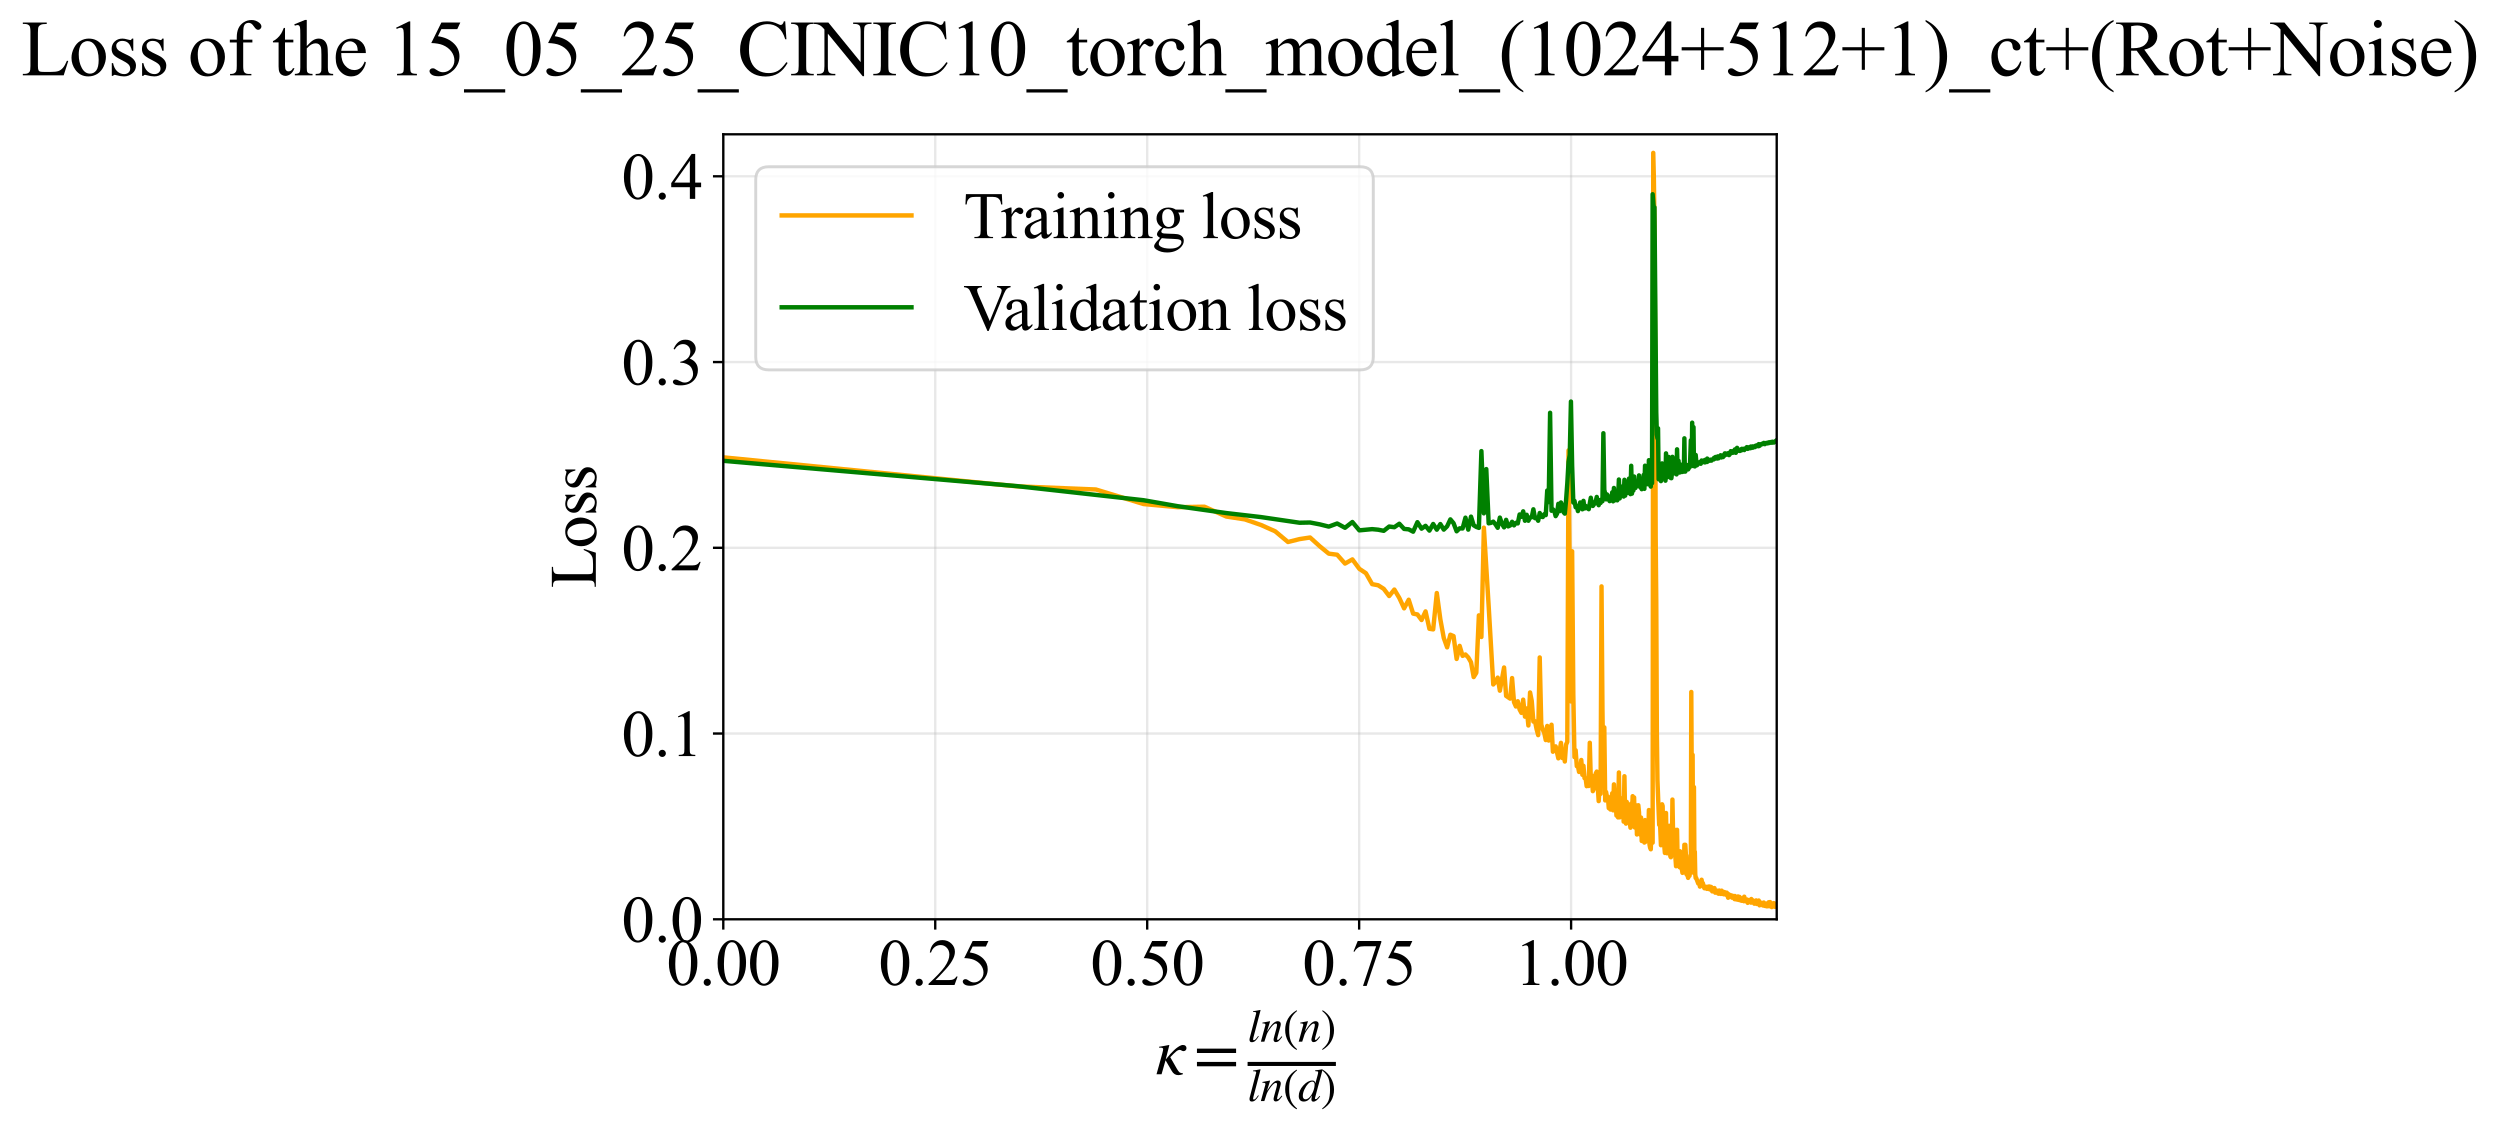 <?xml version="1.0" encoding="utf-8" standalone="no"?>
<!DOCTYPE svg PUBLIC "-//W3C//DTD SVG 1.1//EN"
  "http://www.w3.org/Graphics/SVG/1.1/DTD/svg11.dtd">
<svg xmlns:xlink="http://www.w3.org/1999/xlink" width="847.518pt" height="383.266pt" viewBox="0 0 847.518 383.266" xmlns="http://www.w3.org/2000/svg" version="1.1">
 <defs>
  <style type="text/css">*{stroke-linejoin: round; stroke-linecap: butt}</style>
 </defs>
 <g id="figure_1">
  <g id="patch_1">
   <path d="M 0 383.266 
L 847.518 383.266 
L 847.518 0 
L 0 0 
z
" style="fill: #ffffff"/>
  </g>
  <g id="axes_1">
   <g id="patch_2">
    <path d="M 245.199 311.644 
L 602.319 311.644 
L 602.319 45.532 
L 245.199 45.532 
z
" style="fill: #ffffff"/>
   </g>
   <g id="matplotlib.axis_1">
    <g id="xtick_1">
     <g id="line2d_1">
      <path d="M 245.199 311.644 
L 245.199 45.532 
" clip-path="url(#p4a90b02529)" style="fill: none; stroke: #b0b0b0; stroke-opacity: 0.3; stroke-width: 0.8; stroke-linecap: square"/>
     </g>
     <g id="line2d_2">
      <defs>
       <path id="m864e91776b" d="M 0 0 
L 0 3.5 
" style="stroke: #000000; stroke-width: 0.8"/>
      </defs>
      <g>
       <use xlink:href="#m864e91776b" x="245.199" y="311.644" style="stroke: #000000; stroke-width: 0.8"/>
      </g>
     </g>
     <g id="text_1">
      <!-- 0.00 -->
      <g transform="translate(225.949 333.92) scale(0.22 -0.22)">
       <defs>
        <path id="TimesNewRomanPSMT-30" d="M 231 2094 
Q 231 2819 450 3342 
Q 669 3866 1031 4122 
Q 1313 4325 1613 4325 
Q 2100 4325 2488 3828 
Q 2972 3213 2972 2159 
Q 2972 1422 2759 906 
Q 2547 391 2217 158 
Q 1888 -75 1581 -75 
Q 975 -75 572 641 
Q 231 1244 231 2094 
z
M 844 2016 
Q 844 1141 1059 588 
Q 1238 122 1591 122 
Q 1759 122 1940 273 
Q 2122 425 2216 781 
Q 2359 1319 2359 2297 
Q 2359 3022 2209 3506 
Q 2097 3866 1919 4016 
Q 1791 4119 1609 4119 
Q 1397 4119 1231 3928 
Q 1006 3669 925 3112 
Q 844 2556 844 2016 
z
" transform="scale(0.016)"/>
        <path id="TimesNewRomanPSMT-2e" d="M 800 606 
Q 947 606 1047 504 
Q 1147 403 1147 259 
Q 1147 116 1045 14 
Q 944 -88 800 -88 
Q 656 -88 554 14 
Q 453 116 453 259 
Q 453 406 554 506 
Q 656 606 800 606 
z
" transform="scale(0.016)"/>
       </defs>
       <use xlink:href="#TimesNewRomanPSMT-30"/>
       <use xlink:href="#TimesNewRomanPSMT-2e" transform="translate(50 0)"/>
       <use xlink:href="#TimesNewRomanPSMT-30" transform="translate(75 0)"/>
       <use xlink:href="#TimesNewRomanPSMT-30" transform="translate(125 0)"/>
      </g>
     </g>
    </g>
    <g id="xtick_2">
     <g id="line2d_3">
      <path d="M 317.053 311.644 
L 317.053 45.532 
" clip-path="url(#p4a90b02529)" style="fill: none; stroke: #b0b0b0; stroke-opacity: 0.3; stroke-width: 0.8; stroke-linecap: square"/>
     </g>
     <g id="line2d_4">
      <g>
       <use xlink:href="#m864e91776b" x="317.053" y="311.644" style="stroke: #000000; stroke-width: 0.8"/>
      </g>
     </g>
     <g id="text_2">
      <!-- 0.25 -->
      <g transform="translate(297.803 333.92) scale(0.22 -0.22)">
       <defs>
        <path id="TimesNewRomanPSMT-32" d="M 2934 816 
L 2638 0 
L 138 0 
L 138 116 
Q 1241 1122 1691 1759 
Q 2141 2397 2141 2925 
Q 2141 3328 1894 3587 
Q 1647 3847 1303 3847 
Q 991 3847 742 3664 
Q 494 3481 375 3128 
L 259 3128 
Q 338 3706 661 4015 
Q 984 4325 1469 4325 
Q 1984 4325 2329 3994 
Q 2675 3663 2675 3213 
Q 2675 2891 2525 2569 
Q 2294 2063 1775 1497 
Q 997 647 803 472 
L 1909 472 
Q 2247 472 2383 497 
Q 2519 522 2628 598 
Q 2738 675 2819 816 
L 2934 816 
z
" transform="scale(0.016)"/>
        <path id="TimesNewRomanPSMT-35" d="M 2778 4238 
L 2534 3706 
L 1259 3706 
L 981 3138 
Q 1809 3016 2294 2522 
Q 2709 2097 2709 1522 
Q 2709 1188 2573 903 
Q 2438 619 2231 419 
Q 2025 219 1772 97 
Q 1413 -75 1034 -75 
Q 653 -75 479 54 
Q 306 184 306 341 
Q 306 428 378 495 
Q 450 563 559 563 
Q 641 563 702 538 
Q 763 513 909 409 
Q 1144 247 1384 247 
Q 1750 247 2026 523 
Q 2303 800 2303 1197 
Q 2303 1581 2056 1914 
Q 1809 2247 1375 2428 
Q 1034 2569 447 2591 
L 1259 4238 
L 2778 4238 
z
" transform="scale(0.016)"/>
       </defs>
       <use xlink:href="#TimesNewRomanPSMT-30"/>
       <use xlink:href="#TimesNewRomanPSMT-2e" transform="translate(50 0)"/>
       <use xlink:href="#TimesNewRomanPSMT-32" transform="translate(75 0)"/>
       <use xlink:href="#TimesNewRomanPSMT-35" transform="translate(125 0)"/>
      </g>
     </g>
    </g>
    <g id="xtick_3">
     <g id="line2d_5">
      <path d="M 388.907 311.644 
L 388.907 45.532 
" clip-path="url(#p4a90b02529)" style="fill: none; stroke: #b0b0b0; stroke-opacity: 0.3; stroke-width: 0.8; stroke-linecap: square"/>
     </g>
     <g id="line2d_6">
      <g>
       <use xlink:href="#m864e91776b" x="388.907" y="311.644" style="stroke: #000000; stroke-width: 0.8"/>
      </g>
     </g>
     <g id="text_3">
      <!-- 0.50 -->
      <g transform="translate(369.657 333.92) scale(0.22 -0.22)">
       <use xlink:href="#TimesNewRomanPSMT-30"/>
       <use xlink:href="#TimesNewRomanPSMT-2e" transform="translate(50 0)"/>
       <use xlink:href="#TimesNewRomanPSMT-35" transform="translate(75 0)"/>
       <use xlink:href="#TimesNewRomanPSMT-30" transform="translate(125 0)"/>
      </g>
     </g>
    </g>
    <g id="xtick_4">
     <g id="line2d_7">
      <path d="M 460.761 311.644 
L 460.761 45.532 
" clip-path="url(#p4a90b02529)" style="fill: none; stroke: #b0b0b0; stroke-opacity: 0.3; stroke-width: 0.8; stroke-linecap: square"/>
     </g>
     <g id="line2d_8">
      <g>
       <use xlink:href="#m864e91776b" x="460.761" y="311.644" style="stroke: #000000; stroke-width: 0.8"/>
      </g>
     </g>
     <g id="text_4">
      <!-- 0.75 -->
      <g transform="translate(441.511 333.92) scale(0.22 -0.22)">
       <defs>
        <path id="TimesNewRomanPSMT-37" d="M 644 4238 
L 2916 4238 
L 2916 4119 
L 1503 -88 
L 1153 -88 
L 2419 3728 
L 1253 3728 
Q 900 3728 750 3644 
Q 488 3500 328 3200 
L 238 3234 
L 644 4238 
z
" transform="scale(0.016)"/>
       </defs>
       <use xlink:href="#TimesNewRomanPSMT-30"/>
       <use xlink:href="#TimesNewRomanPSMT-2e" transform="translate(50 0)"/>
       <use xlink:href="#TimesNewRomanPSMT-37" transform="translate(75 0)"/>
       <use xlink:href="#TimesNewRomanPSMT-35" transform="translate(125 0)"/>
      </g>
     </g>
    </g>
    <g id="xtick_5">
     <g id="line2d_9">
      <path d="M 532.615 311.644 
L 532.615 45.532 
" clip-path="url(#p4a90b02529)" style="fill: none; stroke: #b0b0b0; stroke-opacity: 0.3; stroke-width: 0.8; stroke-linecap: square"/>
     </g>
     <g id="line2d_10">
      <g>
       <use xlink:href="#m864e91776b" x="532.615" y="311.644" style="stroke: #000000; stroke-width: 0.8"/>
      </g>
     </g>
     <g id="text_5">
      <!-- 1.00 -->
      <g transform="translate(513.365 333.92) scale(0.22 -0.22)">
       <defs>
        <path id="TimesNewRomanPSMT-31" d="M 750 3822 
L 1781 4325 
L 1884 4325 
L 1884 747 
Q 1884 391 1914 303 
Q 1944 216 2037 169 
Q 2131 122 2419 116 
L 2419 0 
L 825 0 
L 825 116 
Q 1125 122 1212 167 
Q 1300 213 1334 289 
Q 1369 366 1369 747 
L 1369 3034 
Q 1369 3497 1338 3628 
Q 1316 3728 1258 3775 
Q 1200 3822 1119 3822 
Q 1003 3822 797 3725 
L 750 3822 
z
" transform="scale(0.016)"/>
       </defs>
       <use xlink:href="#TimesNewRomanPSMT-31"/>
       <use xlink:href="#TimesNewRomanPSMT-2e" transform="translate(50 0)"/>
       <use xlink:href="#TimesNewRomanPSMT-30" transform="translate(75 0)"/>
       <use xlink:href="#TimesNewRomanPSMT-30" transform="translate(125 0)"/>
      </g>
     </g>
    </g>
    <g id="text_6">
     <!-- $\kappa  = \frac{ln(n)}{ln(d)}$ -->
     <g transform="translate(391.749 364.186) scale(0.22 -0.22)">
      <defs>
       <path id="STIXGeneral-Italic-3ba" d="M 979 1440 
L 998 1446 
Q 1850 2541 2464 2790 
Q 2547 2822 2630 2822 
Q 2797 2822 2886 2736 
Q 2976 2650 2976 2522 
Q 2976 2387 2893 2307 
Q 2810 2227 2682 2227 
Q 2605 2227 2502 2288 
Q 2400 2349 2336 2349 
Q 2170 2349 1990 2205 
Q 1811 2061 1414 1645 
L 2042 544 
Q 2202 262 2310 182 
Q 2419 102 2624 102 
L 2624 0 
Q 2374 -83 2182 -83 
Q 1786 -83 1555 326 
L 960 1350 
L 576 0 
L 90 0 
L 640 1978 
Q 730 2317 730 2406 
Q 730 2560 518 2560 
L 339 2560 
L 339 2650 
Q 678 2694 1306 2822 
L 1325 2803 
L 979 1440 
z
" transform="scale(0.016)"/>
       <path id="STIXGeneral-Regular-3d" d="M 4077 2048 
L 307 2048 
L 307 2470 
L 4077 2470 
L 4077 2048 
z
M 4077 768 
L 307 768 
L 307 1190 
L 4077 1190 
L 4077 768 
z
" transform="scale(0.016)"/>
       <path id="STIXGeneral-Italic-6c" d="M 1786 4339 
L 806 595 
Q 755 410 755 320 
Q 755 205 864 205 
Q 1037 205 1293 570 
L 1453 794 
L 1542 730 
Q 1254 275 1046 102 
Q 838 -70 576 -70 
Q 262 -70 262 288 
Q 262 397 288 480 
L 1165 3834 
Q 1184 3898 1184 3955 
Q 1184 4096 870 4096 
L 755 4096 
L 755 4198 
Q 1203 4250 1747 4371 
L 1786 4339 
z
" transform="scale(0.016)"/>
       <path id="STIXGeneral-Italic-6e" d="M 2944 749 
L 3034 666 
Q 2707 218 2534 80 
Q 2362 -58 2138 -58 
Q 2010 -58 1923 28 
Q 1837 115 1837 288 
Q 1837 390 1939 768 
L 2221 1805 
Q 2310 2150 2310 2310 
Q 2310 2496 2157 2496 
Q 1971 2496 1750 2275 
Q 1530 2054 1210 1587 
Q 998 1274 899 1024 
Q 800 774 570 0 
L 90 0 
L 704 2240 
Q 717 2304 717 2349 
Q 717 2445 630 2480 
Q 544 2515 301 2522 
L 301 2624 
Q 550 2675 857 2729 
Q 1165 2784 1338 2822 
L 1363 2810 
L 934 1414 
Q 1408 2170 1753 2496 
Q 2099 2822 2413 2822 
Q 2611 2822 2720 2716 
Q 2829 2611 2829 2432 
Q 2829 2272 2765 2048 
L 2406 749 
Q 2317 429 2317 358 
Q 2317 243 2419 243 
Q 2541 243 2810 582 
Q 2854 634 2944 749 
z
" transform="scale(0.016)"/>
       <path id="STIXGeneral-Regular-28" d="M 1946 -1030 
L 1869 -1133 
Q 1126 -710 716 32 
Q 307 774 307 1613 
Q 307 3386 1888 4326 
L 1946 4224 
Q 1293 3667 1075 3126 
Q 858 2586 858 1632 
Q 858 685 1082 96 
Q 1306 -493 1946 -1030 
z
" transform="scale(0.016)"/>
       <path id="STIXGeneral-Regular-29" d="M 186 4224 
L 262 4326 
Q 992 3891 1408 3148 
Q 1824 2406 1824 1581 
Q 1824 -166 243 -1133 
L 186 -1030 
Q 845 -486 1059 54 
Q 1274 595 1274 1562 
Q 1274 2534 1059 3120 
Q 845 3706 186 4224 
z
" transform="scale(0.016)"/>
       <path id="STIXGeneral-Italic-64" d="M 3334 4371 
L 3373 4333 
L 3123 3360 
L 2739 1958 
Q 2323 429 2323 384 
Q 2323 256 2438 256 
Q 2522 256 2614 336 
Q 2707 416 2963 710 
L 3040 646 
Q 2547 -83 2099 -83 
Q 1978 -83 1907 -6 
Q 1837 70 1837 205 
Q 1837 397 1920 774 
Q 1645 307 1379 118 
Q 1114 -70 781 -70 
Q 461 -70 278 125 
Q 96 320 96 678 
Q 96 1440 713 2131 
Q 1331 2822 1965 2822 
Q 2163 2822 2256 2732 
Q 2349 2643 2381 2451 
L 2387 2451 
L 2675 3494 
Q 2765 3808 2765 3949 
Q 2765 4051 2694 4076 
Q 2624 4102 2355 4115 
L 2355 4224 
Q 2848 4269 3334 4371 
z
M 2278 2310 
Q 2278 2477 2185 2576 
Q 2093 2675 1978 2675 
Q 1677 2675 1395 2381 
Q 1075 2042 864 1571 
Q 653 1101 653 704 
Q 653 486 752 361 
Q 851 237 1024 237 
Q 1312 237 1606 550 
Q 1901 864 2089 1350 
Q 2278 1837 2278 2310 
z
" transform="scale(0.016)"/>
      </defs>
      <use xlink:href="#STIXGeneral-Italic-3ba" transform="translate(0 0.003)"/>
      <use xlink:href="#STIXGeneral-Regular-3d" transform="translate(58.84 0.003)"/>
      <use xlink:href="#STIXGeneral-Italic-6c" transform="translate(141.78 50.192) scale(0.7)"/>
      <use xlink:href="#STIXGeneral-Italic-6e" transform="translate(161.24 50.192) scale(0.7)"/>
      <use xlink:href="#STIXGeneral-Regular-28" transform="translate(196.24 50.192) scale(0.7)"/>
      <use xlink:href="#STIXGeneral-Italic-6e" transform="translate(219.55 50.192) scale(0.7)"/>
      <use xlink:href="#STIXGeneral-Regular-29" transform="translate(254.55 50.192) scale(0.7)"/>
      <use xlink:href="#STIXGeneral-Italic-6c" transform="translate(141.78 -41.258) scale(0.7)"/>
      <use xlink:href="#STIXGeneral-Italic-6e" transform="translate(161.24 -41.258) scale(0.7)"/>
      <use xlink:href="#STIXGeneral-Regular-28" transform="translate(196.24 -41.258) scale(0.7)"/>
      <use xlink:href="#STIXGeneral-Italic-64" transform="translate(219.55 -41.258) scale(0.7)"/>
      <use xlink:href="#STIXGeneral-Regular-29" transform="translate(254.55 -41.258) scale(0.7)"/>
      <path d="M 141.78 12.8 
L 141.78 19.05 
L 277.86 19.05 
L 277.86 12.8 
L 141.78 12.8 
z
"/>
     </g>
    </g>
   </g>
   <g id="matplotlib.axis_2">
    <g id="ytick_1">
     <g id="line2d_11">
      <path d="M 245.199 311.644 
L 602.319 311.644 
" clip-path="url(#p4a90b02529)" style="fill: none; stroke: #b0b0b0; stroke-opacity: 0.3; stroke-width: 0.8; stroke-linecap: square"/>
     </g>
     <g id="line2d_12">
      <defs>
       <path id="ma67624fd1a" d="M 0 0 
L -3.5 0 
" style="stroke: #000000; stroke-width: 0.8"/>
      </defs>
      <g>
       <use xlink:href="#ma67624fd1a" x="245.199" y="311.644" style="stroke: #000000; stroke-width: 0.8"/>
      </g>
     </g>
     <g id="text_7">
      <!-- 0.0 -->
      <g transform="translate(210.699 319.282) scale(0.22 -0.22)">
       <use xlink:href="#TimesNewRomanPSMT-30"/>
       <use xlink:href="#TimesNewRomanPSMT-2e" transform="translate(50 0)"/>
       <use xlink:href="#TimesNewRomanPSMT-30" transform="translate(75 0)"/>
      </g>
     </g>
    </g>
    <g id="ytick_2">
     <g id="line2d_13">
      <path d="M 245.199 248.676 
L 602.319 248.676 
" clip-path="url(#p4a90b02529)" style="fill: none; stroke: #b0b0b0; stroke-opacity: 0.3; stroke-width: 0.8; stroke-linecap: square"/>
     </g>
     <g id="line2d_14">
      <g>
       <use xlink:href="#ma67624fd1a" x="245.199" y="248.676" style="stroke: #000000; stroke-width: 0.8"/>
      </g>
     </g>
     <g id="text_8">
      <!-- 0.1 -->
      <g transform="translate(210.699 256.314) scale(0.22 -0.22)">
       <use xlink:href="#TimesNewRomanPSMT-30"/>
       <use xlink:href="#TimesNewRomanPSMT-2e" transform="translate(50 0)"/>
       <use xlink:href="#TimesNewRomanPSMT-31" transform="translate(75 0)"/>
      </g>
     </g>
    </g>
    <g id="ytick_3">
     <g id="line2d_15">
      <path d="M 245.199 185.708 
L 602.319 185.708 
" clip-path="url(#p4a90b02529)" style="fill: none; stroke: #b0b0b0; stroke-opacity: 0.3; stroke-width: 0.8; stroke-linecap: square"/>
     </g>
     <g id="line2d_16">
      <g>
       <use xlink:href="#ma67624fd1a" x="245.199" y="185.708" style="stroke: #000000; stroke-width: 0.8"/>
      </g>
     </g>
     <g id="text_9">
      <!-- 0.2 -->
      <g transform="translate(210.699 193.346) scale(0.22 -0.22)">
       <use xlink:href="#TimesNewRomanPSMT-30"/>
       <use xlink:href="#TimesNewRomanPSMT-2e" transform="translate(50 0)"/>
       <use xlink:href="#TimesNewRomanPSMT-32" transform="translate(75 0)"/>
      </g>
     </g>
    </g>
    <g id="ytick_4">
     <g id="line2d_17">
      <path d="M 245.199 122.741 
L 602.319 122.741 
" clip-path="url(#p4a90b02529)" style="fill: none; stroke: #b0b0b0; stroke-opacity: 0.3; stroke-width: 0.8; stroke-linecap: square"/>
     </g>
     <g id="line2d_18">
      <g>
       <use xlink:href="#ma67624fd1a" x="245.199" y="122.741" style="stroke: #000000; stroke-width: 0.8"/>
      </g>
     </g>
     <g id="text_10">
      <!-- 0.3 -->
      <g transform="translate(210.699 130.379) scale(0.22 -0.22)">
       <defs>
        <path id="TimesNewRomanPSMT-33" d="M 325 3431 
Q 506 3859 782 4092 
Q 1059 4325 1472 4325 
Q 1981 4325 2253 3994 
Q 2459 3747 2459 3466 
Q 2459 3003 1878 2509 
Q 2269 2356 2469 2072 
Q 2669 1788 2669 1403 
Q 2669 853 2319 450 
Q 1863 -75 997 -75 
Q 569 -75 414 31 
Q 259 138 259 259 
Q 259 350 332 419 
Q 406 488 509 488 
Q 588 488 669 463 
Q 722 447 909 348 
Q 1097 250 1169 231 
Q 1284 197 1416 197 
Q 1734 197 1970 444 
Q 2206 691 2206 1028 
Q 2206 1275 2097 1509 
Q 2016 1684 1919 1775 
Q 1784 1900 1550 2001 
Q 1316 2103 1072 2103 
L 972 2103 
L 972 2197 
Q 1219 2228 1467 2375 
Q 1716 2522 1828 2728 
Q 1941 2934 1941 3181 
Q 1941 3503 1739 3701 
Q 1538 3900 1238 3900 
Q 753 3900 428 3381 
L 325 3431 
z
" transform="scale(0.016)"/>
       </defs>
       <use xlink:href="#TimesNewRomanPSMT-30"/>
       <use xlink:href="#TimesNewRomanPSMT-2e" transform="translate(50 0)"/>
       <use xlink:href="#TimesNewRomanPSMT-33" transform="translate(75 0)"/>
      </g>
     </g>
    </g>
    <g id="ytick_5">
     <g id="line2d_19">
      <path d="M 245.199 59.773 
L 602.319 59.773 
" clip-path="url(#p4a90b02529)" style="fill: none; stroke: #b0b0b0; stroke-opacity: 0.3; stroke-width: 0.8; stroke-linecap: square"/>
     </g>
     <g id="line2d_20">
      <g>
       <use xlink:href="#ma67624fd1a" x="245.199" y="59.773" style="stroke: #000000; stroke-width: 0.8"/>
      </g>
     </g>
     <g id="text_11">
      <!-- 0.4 -->
      <g transform="translate(210.699 67.411) scale(0.22 -0.22)">
       <defs>
        <path id="TimesNewRomanPSMT-34" d="M 2978 1563 
L 2978 1119 
L 2409 1119 
L 2409 0 
L 1894 0 
L 1894 1119 
L 100 1119 
L 100 1519 
L 2066 4325 
L 2409 4325 
L 2409 1563 
L 2978 1563 
z
M 1894 1563 
L 1894 3666 
L 406 1563 
L 1894 1563 
z
" transform="scale(0.016)"/>
       </defs>
       <use xlink:href="#TimesNewRomanPSMT-30"/>
       <use xlink:href="#TimesNewRomanPSMT-2e" transform="translate(50 0)"/>
       <use xlink:href="#TimesNewRomanPSMT-34" transform="translate(75 0)"/>
      </g>
     </g>
    </g>
    <g id="text_12">
     <!-- Loss -->
     <g transform="translate(201.993 199.369) rotate(-90) scale(0.22 -0.22)">
      <defs>
       <path id="TimesNewRomanPSMT-4c" d="M 3669 1172 
L 3772 1150 
L 3409 0 
L 128 0 
L 128 116 
L 288 116 
Q 556 116 672 291 
Q 738 391 738 753 
L 738 3488 
Q 738 3884 650 3984 
Q 528 4122 288 4122 
L 128 4122 
L 128 4238 
L 2047 4238 
L 2047 4122 
Q 1709 4125 1573 4059 
Q 1438 3994 1388 3894 
Q 1338 3794 1338 3416 
L 1338 753 
Q 1338 494 1388 397 
Q 1425 331 1503 300 
Q 1581 269 1991 269 
L 2300 269 
Q 2788 269 2984 341 
Q 3181 413 3343 595 
Q 3506 778 3669 1172 
z
" transform="scale(0.016)"/>
       <path id="TimesNewRomanPSMT-6f" d="M 1600 2947 
Q 2250 2947 2644 2453 
Q 2978 2031 2978 1484 
Q 2978 1100 2793 706 
Q 2609 313 2286 112 
Q 1963 -88 1566 -88 
Q 919 -88 538 428 
Q 216 863 216 1403 
Q 216 1797 411 2186 
Q 606 2575 925 2761 
Q 1244 2947 1600 2947 
z
M 1503 2744 
Q 1338 2744 1170 2645 
Q 1003 2547 900 2300 
Q 797 2053 797 1666 
Q 797 1041 1045 587 
Q 1294 134 1700 134 
Q 2003 134 2200 384 
Q 2397 634 2397 1244 
Q 2397 2006 2069 2444 
Q 1847 2744 1503 2744 
z
" transform="scale(0.016)"/>
       <path id="TimesNewRomanPSMT-73" d="M 2050 2947 
L 2050 1972 
L 1947 1972 
Q 1828 2431 1642 2597 
Q 1456 2763 1169 2763 
Q 950 2763 815 2647 
Q 681 2531 681 2391 
Q 681 2216 781 2091 
Q 878 1963 1175 1819 
L 1631 1597 
Q 2266 1288 2266 781 
Q 2266 391 1970 151 
Q 1675 -88 1309 -88 
Q 1047 -88 709 6 
Q 606 38 541 38 
Q 469 38 428 -44 
L 325 -44 
L 325 978 
L 428 978 
Q 516 541 762 319 
Q 1009 97 1316 97 
Q 1531 97 1667 223 
Q 1803 350 1803 528 
Q 1803 744 1651 891 
Q 1500 1038 1047 1263 
Q 594 1488 453 1669 
Q 313 1847 313 2119 
Q 313 2472 555 2709 
Q 797 2947 1181 2947 
Q 1350 2947 1591 2875 
Q 1750 2828 1803 2828 
Q 1853 2828 1881 2850 
Q 1909 2872 1947 2947 
L 2050 2947 
z
" transform="scale(0.016)"/>
      </defs>
      <use xlink:href="#TimesNewRomanPSMT-4c"/>
      <use xlink:href="#TimesNewRomanPSMT-6f" transform="translate(61.084 0)"/>
      <use xlink:href="#TimesNewRomanPSMT-73" transform="translate(111.084 0)"/>
      <use xlink:href="#TimesNewRomanPSMT-73" transform="translate(150 0)"/>
     </g>
    </g>
   </g>
   <g id="line2d_21">
    <path d="M 245.199 155.043 
L 344.69 164.863 
L 371.506 165.94 
L 387.656 170.872 
L 399.25 171.941 
L 408.3 171.777 
L 415.724 175.103 
L 422.019 176.08 
L 427.483 177.972 
L 432.31 180.128 
L 436.634 183.742 
L 440.548 182.76 
L 444.125 182.214 
L 447.418 185.197 
L 450.468 187.689 
L 453.309 188.058 
L 455.968 191.055 
L 458.467 189.642 
L 460.824 192.837 
L 463.054 194.318 
L 465.17 198.033 
L 467.183 198.401 
L 469.103 199.624 
L 470.938 202.059 
L 472.695 199.865 
L 474.381 202.717 
L 476.001 206.231 
L 477.56 203.317 
L 479.063 208.018 
L 480.513 208.303 
L 481.914 210.188 
L 483.269 207.27 
L 484.581 213.163 
L 485.853 213.365 
L 487.087 201.041 
L 488.286 209.942 
L 489.451 216.279 
L 490.584 219.458 
L 491.687 215.178 
L 492.761 215.639 
L 493.808 223.38 
L 494.83 218.958 
L 495.826 222.344 
L 496.8 221.875 
L 497.751 222.877 
L 498.681 224.508 
L 499.59 229.525 
L 500.48 228.077 
L 501.351 208.611 
L 502.204 215.941 
L 503.04 178.887 
L 504.663 205.386 
L 506.225 232.039 
L 506.985 231.185 
L 507.731 229.722 
L 508.463 234.15 
L 509.891 226.286 
L 510.586 235.912 
L 511.944 236.838 
L 512.606 229.872 
L 513.258 238.019 
L 513.9 239.51 
L 514.532 237.724 
L 515.155 240.521 
L 515.768 241.667 
L 516.373 237.189 
L 516.969 242.947 
L 517.556 240.168 
L 518.135 245.944 
L 518.706 234.751 
L 519.27 237.622 
L 519.825 244.618 
L 520.374 244.49 
L 520.915 247.192 
L 521.45 249.212 
L 521.977 222.881 
L 522.498 245.607 
L 523.013 247.339 
L 523.521 248.463 
L 524.023 250.887 
L 524.519 246.099 
L 525.009 251.047 
L 525.493 249.357 
L 525.972 245.685 
L 526.445 254.839 
L 527.376 253.028 
L 528.287 257.081 
L 529.177 251.832 
L 529.616 256.968 
L 530.049 254.935 
L 530.479 258.153 
L 530.904 252.423 
L 531.324 251.5 
L 531.74 152.699 
L 532.561 237.778 
L 532.965 186.891 
L 533.365 235.554 
L 533.762 256.667 
L 534.154 254.339 
L 534.543 259.744 
L 534.929 259.733 
L 535.31 261.697 
L 535.689 261.27 
L 536.064 257.64 
L 536.435 262.659 
L 536.803 259.613 
L 537.168 263.811 
L 537.53 263.785 
L 537.889 266.521 
L 538.245 266.054 
L 538.597 266.452 
L 538.947 251.801 
L 539.294 264.449 
L 539.637 262.92 
L 539.978 268.207 
L 540.317 267.434 
L 540.985 262.175 
L 541.315 261.57 
L 541.967 271.58 
L 542.29 266.313 
L 542.61 269.128 
L 542.927 198.793 
L 543.242 240.393 
L 543.555 264.771 
L 543.866 246.586 
L 544.174 271.347 
L 544.479 268.5 
L 544.783 270.299 
L 545.084 270.06 
L 545.383 273.956 
L 545.681 274.135 
L 545.975 274.444 
L 546.559 268.921 
L 546.848 274.704 
L 547.135 265.905 
L 547.419 270.999 
L 547.702 271.207 
L 547.983 276.47 
L 548.262 276.638 
L 548.539 277.111 
L 548.815 261.874 
L 549.088 277.085 
L 549.36 270.504 
L 549.63 270.796 
L 549.898 276.31 
L 550.165 271.7 
L 550.429 278.538 
L 550.692 263.155 
L 550.954 277.716 
L 551.214 279.215 
L 551.472 271.85 
L 551.729 277.893 
L 551.984 274.12 
L 552.237 272.8 
L 552.489 278.583 
L 552.739 280.599 
L 552.988 272.401 
L 553.236 276.708 
L 553.482 269.916 
L 553.726 277.305 
L 553.969 270.33 
L 554.211 280.52 
L 554.69 273.025 
L 554.927 282.891 
L 555.163 279.785 
L 555.398 272.979 
L 555.632 275.332 
L 555.864 282.567 
L 556.095 282.974 
L 556.324 277.142 
L 556.553 285.095 
L 556.78 282.035 
L 557.006 284.229 
L 557.23 278.622 
L 557.454 285.634 
L 557.676 278.017 
L 557.897 285.353 
L 558.117 285.134 
L 558.553 280.316 
L 558.769 284.64 
L 558.985 274.609 
L 559.199 286.336 
L 559.412 287.43 
L 559.624 287.911 
L 559.835 282.438 
L 560.045 285.528 
L 560.254 285.672 
L 560.461 51.828 
L 560.668 60.254 
L 560.874 75.685 
L 561.078 114.963 
L 561.282 181.676 
L 561.485 203.99 
L 561.686 248.458 
L 561.887 264.549 
L 562.286 274.928 
L 562.483 279.633 
L 562.68 277.117 
L 563.071 286.537 
L 563.265 272.92 
L 563.459 272.667 
L 563.651 273.271 
L 563.842 285.415 
L 564.033 278.697 
L 564.223 286.996 
L 564.411 289.157 
L 564.599 288.825 
L 564.787 275.611 
L 564.973 286.359 
L 565.158 289.271 
L 565.343 282.763 
L 565.527 288.482 
L 565.71 287.252 
L 565.892 279.955 
L 566.254 290.31 
L 566.434 290.606 
L 566.613 289.781 
L 566.791 286.09 
L 566.968 271.057 
L 567.145 280.555 
L 567.321 280.954 
L 567.671 286.775 
L 567.845 288.81 
L 568.19 293.657 
L 568.362 292.672 
L 568.533 281.308 
L 568.703 290.867 
L 568.872 293.439 
L 569.041 291.605 
L 569.209 293.704 
L 569.377 293.974 
L 569.544 288.589 
L 569.875 294.287 
L 570.04 293.952 
L 570.368 295.902 
L 570.531 295.632 
L 570.693 295.122 
L 570.854 295.787 
L 571.015 286.39 
L 571.176 292.052 
L 571.336 286.384 
L 571.495 289.133 
L 571.653 295.7 
L 571.811 296.538 
L 571.968 296.252 
L 572.125 296.735 
L 572.281 297.6 
L 572.437 297.088 
L 572.746 296.92 
L 572.9 295.977 
L 573.053 290.005 
L 573.206 295.595 
L 573.358 234.584 
L 573.66 290.999 
L 573.811 255.896 
L 573.961 289.983 
L 574.11 295.858 
L 574.259 266.835 
L 574.407 290.994 
L 574.555 288.747 
L 574.702 296.348 
L 574.849 297.653 
L 574.995 297.569 
L 575.719 299.525 
L 575.862 299.244 
L 576.147 299.677 
L 576.288 300.568 
L 576.43 300.362 
L 576.57 299.692 
L 576.711 299.803 
L 576.851 298.241 
L 577.129 300.1 
L 577.267 299.366 
L 577.68 300.843 
L 577.816 301.126 
L 577.952 300.76 
L 578.223 300.635 
L 578.358 301.088 
L 578.492 300.969 
L 578.626 301.324 
L 578.76 300.618 
L 578.893 300.957 
L 579.026 300.893 
L 579.158 301.357 
L 579.29 300.539 
L 579.421 301.029 
L 579.552 300.533 
L 579.682 301.531 
L 579.813 300.69 
L 579.942 301.095 
L 580.072 300.674 
L 580.201 301.457 
L 580.329 300.913 
L 580.457 302.185 
L 580.712 301.736 
L 580.839 301.354 
L 580.966 301.765 
L 581.092 301.73 
L 581.218 301.069 
L 581.468 302.626 
L 581.593 302.021 
L 581.717 302.023 
L 581.841 302.203 
L 581.965 301.9 
L 582.088 302.137 
L 582.211 302.003 
L 582.455 302.92 
L 582.577 302.157 
L 582.699 302.991 
L 582.82 301.89 
L 583.181 302.893 
L 583.3 302.807 
L 583.419 303.045 
L 583.657 301.946 
L 584.011 303.045 
L 584.128 302.317 
L 584.245 302.54 
L 584.362 303.176 
L 584.594 302.416 
L 584.71 303.073 
L 584.94 302.562 
L 585.054 303.294 
L 585.169 302.863 
L 585.283 302.918 
L 585.397 302.625 
L 585.848 304.34 
L 585.961 303.118 
L 586.073 303.211 
L 586.295 303.779 
L 586.406 303.397 
L 586.517 303.566 
L 586.627 303.43 
L 587.175 304.316 
L 587.284 303.637 
L 587.5 304.009 
L 587.608 303.865 
L 587.716 304.357 
L 587.823 303.81 
L 588.037 304.81 
L 588.143 303.752 
L 588.355 304.868 
L 588.461 304.352 
L 588.671 304.874 
L 588.88 304.324 
L 588.985 304.996 
L 589.192 303.909 
L 589.296 304.655 
L 589.399 304.458 
L 589.502 305.093 
L 589.707 304.052 
L 589.81 304.979 
L 590.013 304.682 
L 590.115 305.284 
L 590.216 304.491 
L 590.518 305.375 
L 590.619 305.243 
L 590.719 305.316 
L 590.818 304.485 
L 590.918 305.022 
L 591.017 304.799 
L 591.116 304.258 
L 591.215 305.521 
L 591.314 303.987 
L 591.51 305.106 
L 591.608 304.922 
L 591.706 305.319 
L 591.803 305.1 
L 591.9 305.254 
L 591.997 304.971 
L 592.094 305.638 
L 592.191 304.931 
L 592.287 305.793 
L 592.383 305.144 
L 592.479 306.07 
L 592.574 305.316 
L 592.67 305.851 
L 592.765 305.124 
L 592.86 305.543 
L 592.955 305.184 
L 593.049 305.514 
L 593.238 305.285 
L 593.332 305.454 
L 593.425 305.031 
L 593.612 306.002 
L 593.705 304.772 
L 593.798 305.961 
L 593.891 305.709 
L 593.983 305.081 
L 594.075 305.713 
L 594.259 305.251 
L 594.715 306.351 
L 594.896 305.685 
L 594.986 305.906 
L 595.076 305.857 
L 595.166 305.813 
L 595.345 305.249 
L 595.524 306.449 
L 595.701 305.728 
L 595.79 306.135 
L 595.878 305.599 
L 596.054 306.268 
L 596.142 305.982 
L 596.229 305.285 
L 596.317 306.189 
L 596.404 305.652 
L 596.491 306.912 
L 596.578 305.736 
L 596.664 306.383 
L 596.751 306.081 
L 596.837 306.509 
L 596.923 306.099 
L 597.095 306.307 
L 597.18 306.163 
L 597.266 306.699 
L 597.351 306.608 
L 597.436 306.15 
L 597.521 306.225 
L 597.606 306.96 
L 597.69 306.79 
L 597.859 305.972 
L 597.943 305.969 
L 598.026 306.751 
L 598.11 306.168 
L 598.194 307.095 
L 598.277 306.263 
L 598.36 306.703 
L 598.443 306.352 
L 598.526 306.834 
L 598.609 306.393 
L 598.691 307.182 
L 598.773 306.911 
L 598.856 306.677 
L 598.938 306.774 
L 599.02 307.265 
L 599.345 306.095 
L 599.426 306.797 
L 599.588 305.88 
L 599.749 307.238 
L 599.909 306.331 
L 599.989 306.467 
L 600.069 305.807 
L 600.228 306.894 
L 600.387 306.369 
L 600.466 306.376 
L 600.623 307.509 
L 600.702 306.345 
L 600.781 306.769 
L 600.859 307.415 
L 600.937 306.245 
L 601.015 307.058 
L 601.093 307 
L 601.171 307.266 
L 601.325 306.165 
L 601.403 307.128 
L 601.48 306.741 
L 601.557 306.255 
L 601.634 306.87 
L 601.71 306.396 
L 601.787 307.436 
L 601.863 307.257 
L 602.016 306.548 
L 602.168 307.02 
L 602.243 306.785 
L 602.319 306.917 
L 602.319 306.917 
" clip-path="url(#p4a90b02529)" style="fill: none; stroke: #ffa500; stroke-width: 1.5; stroke-linecap: square"/>
   </g>
   <g id="line2d_22">
    <path d="M 245.199 156.217 
L 344.69 164.789 
L 387.656 169.576 
L 399.25 171.605 
L 415.724 173.932 
L 427.483 175.295 
L 440.548 177.211 
L 444.125 177.133 
L 447.418 177.765 
L 450.468 178.522 
L 453.309 177.471 
L 455.968 178.919 
L 458.467 176.97 
L 460.824 179.79 
L 465.17 179.381 
L 467.183 179.571 
L 469.103 179.949 
L 470.938 178.501 
L 472.695 178.726 
L 474.381 177.558 
L 476.001 179.305 
L 477.56 179.452 
L 479.063 180.245 
L 480.513 177.023 
L 481.914 179.216 
L 483.269 178.266 
L 484.581 179.875 
L 485.853 177.638 
L 487.087 179.562 
L 488.286 177.664 
L 489.451 179.543 
L 490.584 178.421 
L 491.687 176.075 
L 492.761 177.364 
L 493.808 180.107 
L 494.83 179.114 
L 495.826 179.15 
L 496.8 175.499 
L 497.751 179.551 
L 498.681 175.143 
L 499.59 178.083 
L 500.48 178.626 
L 501.351 178.948 
L 502.204 152.927 
L 503.04 174.032 
L 503.86 159.025 
L 504.663 177.41 
L 505.452 177.254 
L 506.225 176.841 
L 506.985 177.762 
L 507.731 178.921 
L 508.463 175.469 
L 509.183 177.605 
L 509.891 178.774 
L 510.586 176.228 
L 511.271 178.449 
L 511.944 178.144 
L 512.606 176.89 
L 513.258 178.104 
L 513.9 177.239 
L 514.532 177.447 
L 515.155 174.41 
L 515.768 175.2 
L 516.373 173.346 
L 516.969 176.534 
L 517.556 174.514 
L 518.135 176.531 
L 518.706 175.429 
L 519.27 175.343 
L 519.825 172.658 
L 520.374 175.662 
L 520.915 175.505 
L 521.45 176.539 
L 521.977 173.914 
L 522.498 175.162 
L 523.013 175.274 
L 523.521 174.295 
L 524.023 174.629 
L 524.519 166.286 
L 525.009 170.211 
L 525.493 139.935 
L 525.972 173.146 
L 526.445 172.651 
L 526.913 173.192 
L 527.376 174.967 
L 527.834 174.183 
L 528.287 170.798 
L 528.734 173.282 
L 529.177 170.346 
L 529.616 171.554 
L 530.049 173.628 
L 530.479 174.119 
L 530.904 169.647 
L 531.324 163.896 
L 531.74 156.584 
L 532.153 154.233 
L 532.561 136.13 
L 532.965 157.846 
L 533.365 170.362 
L 533.762 169.798 
L 534.154 171.967 
L 534.543 171.58 
L 534.929 173.262 
L 535.689 170.339 
L 536.064 171.817 
L 536.435 172.658 
L 536.803 169.795 
L 537.168 172.386 
L 537.53 171.506 
L 537.889 172.15 
L 538.597 172.614 
L 539.294 168.738 
L 539.637 170.72 
L 539.978 171.522 
L 540.317 171.07 
L 540.652 170.238 
L 540.985 169.847 
L 541.315 168.472 
L 541.643 170.649 
L 541.967 171.265 
L 542.29 169.544 
L 542.61 170.503 
L 542.927 169.306 
L 543.242 169.925 
L 543.555 146.869 
L 543.866 166.062 
L 544.174 167.415 
L 544.479 169.292 
L 544.783 167.613 
L 545.084 168.13 
L 545.383 169.375 
L 545.681 169.891 
L 545.975 168.42 
L 546.268 169.181 
L 546.559 166.896 
L 546.848 169.952 
L 547.135 165.423 
L 547.419 169.62 
L 547.702 167.892 
L 547.983 169.171 
L 548.262 169.616 
L 548.539 168.983 
L 548.815 162.56 
L 549.088 168.96 
L 549.36 164.912 
L 549.63 165.263 
L 549.898 164.967 
L 550.165 167.272 
L 550.429 168.333 
L 550.692 162.655 
L 550.954 168.023 
L 551.472 163.77 
L 551.729 167.081 
L 551.984 166.426 
L 552.237 162.252 
L 552.489 167.2 
L 552.739 167.515 
L 552.988 157.904 
L 553.236 167.347 
L 553.482 165.846 
L 553.726 166.3 
L 553.969 161.537 
L 554.211 165.383 
L 554.451 165.409 
L 554.69 163.857 
L 554.927 164.737 
L 555.398 164.605 
L 555.632 161.167 
L 556.095 165.258 
L 556.324 164.107 
L 556.553 165.844 
L 556.78 163.742 
L 557.006 165.617 
L 557.23 160.993 
L 557.454 165.723 
L 557.676 157.875 
L 557.897 163.128 
L 558.117 164.164 
L 558.335 163.537 
L 558.553 160.406 
L 558.769 164.173 
L 558.985 156.004 
L 559.199 162.51 
L 559.412 164.283 
L 559.624 164.953 
L 559.835 156.878 
L 560.045 163.806 
L 560.254 65.845 
L 560.668 71.067 
L 560.874 70.278 
L 561.485 139.735 
L 561.686 147.347 
L 561.887 148.571 
L 562.087 145.205 
L 562.286 162.481 
L 562.68 158.861 
L 563.071 163.104 
L 563.265 157.292 
L 563.459 157.102 
L 563.651 160.951 
L 563.842 161.547 
L 564.033 159.635 
L 564.223 161.934 
L 564.411 161.753 
L 564.599 162.952 
L 564.787 153.699 
L 564.973 156.017 
L 565.158 161.841 
L 565.343 159.478 
L 565.527 160.039 
L 565.71 154.92 
L 565.892 155.221 
L 566.073 160.354 
L 566.254 160.469 
L 566.434 162.073 
L 566.613 162.111 
L 566.791 160.54 
L 566.968 154.872 
L 567.496 158.651 
L 567.671 160.034 
L 567.845 159.811 
L 568.018 160.603 
L 568.19 160.192 
L 568.362 160.825 
L 568.533 152.325 
L 568.703 158.513 
L 568.872 156.451 
L 569.041 156.221 
L 569.209 159.483 
L 569.377 160.203 
L 569.544 157.395 
L 569.71 160.046 
L 569.875 158.383 
L 570.04 159.975 
L 570.204 160.005 
L 570.368 159.916 
L 570.531 159.642 
L 570.693 159.907 
L 570.854 158.259 
L 571.015 148.596 
L 571.176 159.88 
L 571.336 159.863 
L 571.653 157.578 
L 571.811 158.544 
L 571.968 158 
L 572.125 158.052 
L 572.281 159.134 
L 572.437 158.88 
L 572.592 157.529 
L 572.746 158.468 
L 572.9 158.255 
L 573.206 149.275 
L 573.509 157.247 
L 573.66 143.29 
L 573.961 157.969 
L 574.11 144.8 
L 574.259 157.705 
L 574.407 156.88 
L 574.555 158.126 
L 574.849 154.237 
L 575.141 157.322 
L 575.286 157.72 
L 575.431 157.567 
L 575.719 156.971 
L 575.862 156.825 
L 576.005 157.131 
L 576.147 156.689 
L 576.288 156.965 
L 576.43 156.924 
L 576.57 157.22 
L 576.851 156.117 
L 576.99 156.679 
L 577.129 156.367 
L 577.405 156.68 
L 577.68 156.065 
L 577.952 156.77 
L 578.088 155.889 
L 578.223 156.155 
L 578.358 155.911 
L 578.626 156.625 
L 578.76 155.46 
L 578.893 156.501 
L 579.026 156.14 
L 579.158 156.243 
L 579.29 155.966 
L 579.552 155.971 
L 579.682 156.184 
L 579.813 155.847 
L 579.942 155.84 
L 580.201 156.147 
L 580.457 155.795 
L 580.839 155.522 
L 580.966 155.751 
L 581.092 155.194 
L 581.218 155.588 
L 581.343 155.387 
L 581.468 155.446 
L 581.593 154.913 
L 581.717 154.965 
L 581.841 155.438 
L 582.088 154.909 
L 582.211 155.443 
L 582.333 154.718 
L 582.577 155.378 
L 582.699 154.721 
L 582.94 154.71 
L 583.061 155.021 
L 583.3 154.336 
L 583.538 155.079 
L 583.657 154.689 
L 583.893 154.638 
L 584.011 154.391 
L 584.128 154.947 
L 584.245 154.519 
L 584.362 154.601 
L 584.594 154.475 
L 584.71 153.705 
L 584.825 154.192 
L 584.94 153.698 
L 585.054 154.179 
L 585.51 153.963 
L 585.736 153.713 
L 585.848 153.639 
L 586.073 154.276 
L 586.184 154.273 
L 586.295 153.675 
L 586.406 153.993 
L 586.517 153.813 
L 586.738 152.949 
L 586.957 153.588 
L 587.066 152.993 
L 587.284 153.497 
L 587.392 153.168 
L 587.608 153.47 
L 587.823 152.747 
L 588.037 153.118 
L 588.143 152.356 
L 588.355 152.974 
L 588.461 153.496 
L 588.566 152.899 
L 588.671 152.929 
L 588.776 152.837 
L 588.88 151.82 
L 588.985 152.909 
L 589.192 152.644 
L 589.399 152.53 
L 589.605 152.725 
L 589.707 152.707 
L 589.81 152.88 
L 589.912 152.538 
L 590.115 152.536 
L 590.216 152.297 
L 590.317 152.704 
L 590.518 152.151 
L 590.619 152.41 
L 591.017 152.171 
L 591.116 152.146 
L 591.314 152.576 
L 591.51 152.059 
L 591.608 152.054 
L 591.706 152.191 
L 591.9 151.883 
L 591.997 151.865 
L 592.094 152.127 
L 592.191 151.578 
L 592.383 152.016 
L 592.479 152.17 
L 592.574 151.843 
L 592.67 151.897 
L 592.765 152.05 
L 592.955 151.616 
L 593.049 151.747 
L 593.144 151.874 
L 593.238 151.561 
L 593.425 151.951 
L 593.519 151.385 
L 593.612 151.785 
L 593.705 151.511 
L 593.983 151.7 
L 594.075 151.336 
L 594.167 151.792 
L 594.259 151.386 
L 594.442 151.627 
L 594.533 151.406 
L 594.715 151.46 
L 594.806 151.252 
L 594.896 151.582 
L 594.986 151.189 
L 595.076 151.41 
L 595.256 151.047 
L 595.345 151.355 
L 595.524 151.094 
L 595.701 151.052 
L 595.79 151.068 
L 595.878 150.832 
L 595.966 151.092 
L 596.054 150.836 
L 596.142 151.276 
L 596.229 150.565 
L 596.317 151.217 
L 596.404 150.75 
L 596.578 151.088 
L 596.664 150.615 
L 596.751 150.711 
L 597.266 150.626 
L 597.351 150.434 
L 597.436 150.595 
L 597.606 150.359 
L 597.69 150.446 
L 597.859 150.432 
L 597.943 150.145 
L 598.026 150.49 
L 598.11 150.284 
L 598.277 150.576 
L 598.36 150.503 
L 598.443 150.249 
L 598.609 150.363 
L 598.773 150.162 
L 598.856 150.247 
L 599.02 150.157 
L 599.101 150.324 
L 599.264 150.062 
L 599.345 150.171 
L 599.426 150.073 
L 599.507 150.25 
L 599.669 149.949 
L 599.749 150.184 
L 599.829 150.155 
L 599.909 149.999 
L 600.069 150.077 
L 600.149 149.877 
L 600.228 149.969 
L 600.387 150.091 
L 600.545 149.911 
L 600.623 149.789 
L 600.781 150.074 
L 600.937 149.747 
L 601.093 150.021 
L 601.171 149.872 
L 601.403 150.02 
L 601.48 149.786 
L 601.557 149.897 
L 601.863 149.654 
L 601.94 149.691 
L 602.016 149.449 
L 602.168 149.689 
L 602.243 149.696 
L 602.319 149.467 
L 602.319 149.467 
" clip-path="url(#p4a90b02529)" style="fill: none; stroke: #008000; stroke-width: 1.5; stroke-linecap: square"/>
   </g>
   <g id="patch_3">
    <path d="M 245.199 311.644 
L 245.199 45.532 
" style="fill: none; stroke: #000000; stroke-width: 0.8; stroke-linejoin: miter; stroke-linecap: square"/>
   </g>
   <g id="patch_4">
    <path d="M 602.319 311.644 
L 602.319 45.532 
" style="fill: none; stroke: #000000; stroke-width: 0.8; stroke-linejoin: miter; stroke-linecap: square"/>
   </g>
   <g id="patch_5">
    <path d="M 245.199 311.644 
L 602.319 311.644 
" style="fill: none; stroke: #000000; stroke-width: 0.8; stroke-linejoin: miter; stroke-linecap: square"/>
   </g>
   <g id="patch_6">
    <path d="M 245.199 45.532 
L 602.319 45.532 
" style="fill: none; stroke: #000000; stroke-width: 0.8; stroke-linejoin: miter; stroke-linecap: square"/>
   </g>
   <g id="text_13">
    <!-- Loss of the 15_05_25_CINIC10_torch_model_(1024+512+1)_ct+(Rot+Noise) -->
    <g transform="translate(7.2 25.532) scale(0.264 -0.264)">
     <defs>
      <path id="TimesNewRomanPSMT-20" transform="scale(0.016)"/>
      <path id="TimesNewRomanPSMT-66" d="M 1319 2638 
L 1319 756 
Q 1319 356 1406 250 
Q 1522 113 1716 113 
L 1975 113 
L 1975 0 
L 266 0 
L 266 113 
L 394 113 
Q 519 113 622 175 
Q 725 238 764 344 
Q 803 450 803 756 
L 803 2638 
L 247 2638 
L 247 2863 
L 803 2863 
L 803 3050 
Q 803 3478 940 3775 
Q 1078 4072 1361 4255 
Q 1644 4438 1997 4438 
Q 2325 4438 2600 4225 
Q 2781 4084 2781 3909 
Q 2781 3816 2700 3733 
Q 2619 3650 2525 3650 
Q 2453 3650 2373 3701 
Q 2294 3753 2178 3923 
Q 2063 4094 1966 4153 
Q 1869 4213 1750 4213 
Q 1606 4213 1506 4136 
Q 1406 4059 1362 3898 
Q 1319 3738 1319 3069 
L 1319 2863 
L 2056 2863 
L 2056 2638 
L 1319 2638 
z
" transform="scale(0.016)"/>
      <path id="TimesNewRomanPSMT-74" d="M 1031 3803 
L 1031 2863 
L 1700 2863 
L 1700 2644 
L 1031 2644 
L 1031 788 
Q 1031 509 1111 412 
Q 1191 316 1316 316 
Q 1419 316 1516 380 
Q 1613 444 1666 569 
L 1788 569 
Q 1678 263 1478 108 
Q 1278 -47 1066 -47 
Q 922 -47 784 33 
Q 647 113 581 261 
Q 516 409 516 719 
L 516 2644 
L 63 2644 
L 63 2747 
Q 234 2816 414 2980 
Q 594 3144 734 3369 
Q 806 3488 934 3803 
L 1031 3803 
z
" transform="scale(0.016)"/>
      <path id="TimesNewRomanPSMT-68" d="M 1041 4444 
L 1041 2350 
Q 1388 2731 1591 2839 
Q 1794 2947 1997 2947 
Q 2241 2947 2416 2812 
Q 2591 2678 2675 2391 
Q 2734 2191 2734 1659 
L 2734 647 
Q 2734 375 2778 275 
Q 2809 200 2884 156 
Q 2959 113 3159 113 
L 3159 0 
L 1753 0 
L 1753 113 
L 1819 113 
Q 2019 113 2097 173 
Q 2175 234 2206 353 
Q 2216 403 2216 647 
L 2216 1659 
Q 2216 2128 2167 2275 
Q 2119 2422 2012 2495 
Q 1906 2569 1756 2569 
Q 1603 2569 1437 2487 
Q 1272 2406 1041 2159 
L 1041 647 
Q 1041 353 1073 281 
Q 1106 209 1195 161 
Q 1284 113 1503 113 
L 1503 0 
L 84 0 
L 84 113 
Q 275 113 384 172 
Q 447 203 484 290 
Q 522 378 522 647 
L 522 3238 
Q 522 3728 498 3840 
Q 475 3953 426 3993 
Q 378 4034 297 4034 
Q 231 4034 84 3984 
L 41 4094 
L 897 4444 
L 1041 4444 
z
" transform="scale(0.016)"/>
      <path id="TimesNewRomanPSMT-65" d="M 681 1784 
Q 678 1147 991 784 
Q 1303 422 1725 422 
Q 2006 422 2214 576 
Q 2422 731 2563 1106 
L 2659 1044 
Q 2594 616 2278 264 
Q 1963 -88 1488 -88 
Q 972 -88 605 314 
Q 238 716 238 1394 
Q 238 2128 614 2539 
Q 991 2950 1559 2950 
Q 2041 2950 2350 2633 
Q 2659 2316 2659 1784 
L 681 1784 
z
M 681 1966 
L 2006 1966 
Q 1991 2241 1941 2353 
Q 1863 2528 1708 2628 
Q 1553 2728 1384 2728 
Q 1125 2728 920 2526 
Q 716 2325 681 1966 
z
" transform="scale(0.016)"/>
      <path id="TimesNewRomanPSMT-5f" d="M 3256 -1381 
L -53 -1381 
L -53 -1119 
L 3256 -1119 
L 3256 -1381 
z
" transform="scale(0.016)"/>
      <path id="TimesNewRomanPSMT-43" d="M 3853 4334 
L 3950 2894 
L 3853 2894 
Q 3659 3541 3300 3825 
Q 2941 4109 2438 4109 
Q 2016 4109 1675 3895 
Q 1334 3681 1139 3212 
Q 944 2744 944 2047 
Q 944 1472 1128 1050 
Q 1313 628 1683 403 
Q 2053 178 2528 178 
Q 2941 178 3256 354 
Q 3572 531 3950 1056 
L 4047 994 
Q 3728 428 3303 165 
Q 2878 -97 2294 -97 
Q 1241 -97 663 684 
Q 231 1266 231 2053 
Q 231 2688 515 3219 
Q 800 3750 1298 4042 
Q 1797 4334 2388 4334 
Q 2847 4334 3294 4109 
Q 3425 4041 3481 4041 
Q 3566 4041 3628 4100 
Q 3709 4184 3744 4334 
L 3853 4334 
z
" transform="scale(0.016)"/>
      <path id="TimesNewRomanPSMT-49" d="M 1975 116 
L 1975 0 
L 159 0 
L 159 116 
L 309 116 
Q 572 116 691 269 
Q 766 369 766 750 
L 766 3488 
Q 766 3809 725 3913 
Q 694 3991 597 4047 
Q 459 4122 309 4122 
L 159 4122 
L 159 4238 
L 1975 4238 
L 1975 4122 
L 1822 4122 
Q 1563 4122 1444 3969 
Q 1366 3869 1366 3488 
L 1366 750 
Q 1366 428 1406 325 
Q 1438 247 1538 191 
Q 1672 116 1822 116 
L 1975 116 
z
" transform="scale(0.016)"/>
      <path id="TimesNewRomanPSMT-4e" d="M -84 4238 
L 1066 4238 
L 3656 1059 
L 3656 3503 
Q 3656 3894 3569 3991 
Q 3453 4122 3203 4122 
L 3056 4122 
L 3056 4238 
L 4531 4238 
L 4531 4122 
L 4381 4122 
Q 4113 4122 4000 3959 
Q 3931 3859 3931 3503 
L 3931 -69 
L 3819 -69 
L 1025 3344 
L 1025 734 
Q 1025 344 1109 247 
Q 1228 116 1475 116 
L 1625 116 
L 1625 0 
L 150 0 
L 150 116 
L 297 116 
Q 569 116 681 278 
Q 750 378 750 734 
L 750 3681 
Q 566 3897 470 3965 
Q 375 4034 191 4094 
Q 100 4122 -84 4122 
L -84 4238 
z
" transform="scale(0.016)"/>
      <path id="TimesNewRomanPSMT-72" d="M 1038 2947 
L 1038 2303 
Q 1397 2947 1775 2947 
Q 1947 2947 2059 2842 
Q 2172 2738 2172 2600 
Q 2172 2478 2090 2393 
Q 2009 2309 1897 2309 
Q 1788 2309 1652 2417 
Q 1516 2525 1450 2525 
Q 1394 2525 1328 2463 
Q 1188 2334 1038 2041 
L 1038 669 
Q 1038 431 1097 309 
Q 1138 225 1241 169 
Q 1344 113 1538 113 
L 1538 0 
L 72 0 
L 72 113 
Q 291 113 397 181 
Q 475 231 506 341 
Q 522 394 522 644 
L 522 1753 
Q 522 2253 501 2348 
Q 481 2444 426 2487 
Q 372 2531 291 2531 
Q 194 2531 72 2484 
L 41 2597 
L 906 2947 
L 1038 2947 
z
" transform="scale(0.016)"/>
      <path id="TimesNewRomanPSMT-63" d="M 2631 1088 
Q 2516 522 2178 217 
Q 1841 -88 1431 -88 
Q 944 -88 581 321 
Q 219 731 219 1428 
Q 219 2103 620 2525 
Q 1022 2947 1584 2947 
Q 2006 2947 2278 2723 
Q 2550 2500 2550 2259 
Q 2550 2141 2473 2067 
Q 2397 1994 2259 1994 
Q 2075 1994 1981 2113 
Q 1928 2178 1911 2362 
Q 1894 2547 1784 2644 
Q 1675 2738 1481 2738 
Q 1169 2738 978 2506 
Q 725 2200 725 1697 
Q 725 1184 976 792 
Q 1228 400 1656 400 
Q 1963 400 2206 609 
Q 2378 753 2541 1131 
L 2631 1088 
z
" transform="scale(0.016)"/>
      <path id="TimesNewRomanPSMT-6d" d="M 1050 2338 
Q 1363 2650 1419 2697 
Q 1559 2816 1721 2881 
Q 1884 2947 2044 2947 
Q 2313 2947 2506 2790 
Q 2700 2634 2766 2338 
Q 3088 2713 3309 2830 
Q 3531 2947 3766 2947 
Q 3994 2947 4170 2830 
Q 4347 2713 4450 2447 
Q 4519 2266 4519 1878 
L 4519 647 
Q 4519 378 4559 278 
Q 4591 209 4675 161 
Q 4759 113 4950 113 
L 4950 0 
L 3538 0 
L 3538 113 
L 3597 113 
Q 3781 113 3884 184 
Q 3956 234 3988 344 
Q 4000 397 4000 647 
L 4000 1878 
Q 4000 2228 3916 2372 
Q 3794 2572 3525 2572 
Q 3359 2572 3192 2489 
Q 3025 2406 2788 2181 
L 2781 2147 
L 2788 2013 
L 2788 647 
Q 2788 353 2820 281 
Q 2853 209 2943 161 
Q 3034 113 3253 113 
L 3253 0 
L 1806 0 
L 1806 113 
Q 2044 113 2133 169 
Q 2222 225 2256 338 
Q 2272 391 2272 647 
L 2272 1878 
Q 2272 2228 2169 2381 
Q 2031 2581 1784 2581 
Q 1616 2581 1450 2491 
Q 1191 2353 1050 2181 
L 1050 647 
Q 1050 366 1089 281 
Q 1128 197 1204 155 
Q 1281 113 1516 113 
L 1516 0 
L 100 0 
L 100 113 
Q 297 113 375 155 
Q 453 197 493 289 
Q 534 381 534 647 
L 534 1741 
Q 534 2213 506 2350 
Q 484 2453 437 2492 
Q 391 2531 309 2531 
Q 222 2531 100 2484 
L 53 2597 
L 916 2947 
L 1050 2947 
L 1050 2338 
z
" transform="scale(0.016)"/>
      <path id="TimesNewRomanPSMT-64" d="M 2222 322 
Q 2013 103 1813 7 
Q 1613 -88 1381 -88 
Q 913 -88 563 304 
Q 213 697 213 1313 
Q 213 1928 600 2439 
Q 988 2950 1597 2950 
Q 1975 2950 2222 2709 
L 2222 3238 
Q 2222 3728 2198 3840 
Q 2175 3953 2125 3993 
Q 2075 4034 2000 4034 
Q 1919 4034 1784 3984 
L 1744 4094 
L 2597 4444 
L 2738 4444 
L 2738 1134 
Q 2738 631 2761 520 
Q 2784 409 2836 365 
Q 2888 322 2956 322 
Q 3041 322 3181 375 
L 3216 266 
L 2366 -88 
L 2222 -88 
L 2222 322 
z
M 2222 541 
L 2222 2016 
Q 2203 2228 2109 2403 
Q 2016 2578 1861 2667 
Q 1706 2756 1559 2756 
Q 1284 2756 1069 2509 
Q 784 2184 784 1559 
Q 784 928 1059 592 
Q 1334 256 1672 256 
Q 1956 256 2222 541 
z
" transform="scale(0.016)"/>
      <path id="TimesNewRomanPSMT-6c" d="M 1184 4444 
L 1184 647 
Q 1184 378 1223 290 
Q 1263 203 1344 158 
Q 1425 113 1647 113 
L 1647 0 
L 244 0 
L 244 113 
Q 441 113 512 153 
Q 584 194 625 287 
Q 666 381 666 647 
L 666 3247 
Q 666 3731 644 3842 
Q 622 3953 573 3993 
Q 525 4034 450 4034 
Q 369 4034 244 3984 
L 191 4094 
L 1044 4444 
L 1184 4444 
z
" transform="scale(0.016)"/>
      <path id="TimesNewRomanPSMT-28" d="M 1988 -1253 
L 1988 -1369 
Q 1516 -1131 1200 -813 
Q 750 -359 506 256 
Q 263 872 263 1534 
Q 263 2503 741 3301 
Q 1219 4100 1988 4444 
L 1988 4313 
Q 1603 4100 1356 3731 
Q 1109 3363 987 2797 
Q 866 2231 866 1616 
Q 866 947 969 400 
Q 1050 -31 1165 -292 
Q 1281 -553 1476 -793 
Q 1672 -1034 1988 -1253 
z
" transform="scale(0.016)"/>
      <path id="TimesNewRomanPSMT-2b" d="M 1672 441 
L 1672 2000 
L 116 2000 
L 116 2256 
L 1672 2256 
L 1672 3809 
L 1922 3809 
L 1922 2256 
L 3484 2256 
L 3484 2000 
L 1922 2000 
L 1922 441 
L 1672 441 
z
" transform="scale(0.016)"/>
      <path id="TimesNewRomanPSMT-29" d="M 144 4313 
L 144 4444 
Q 619 4209 934 3891 
Q 1381 3434 1625 2820 
Q 1869 2206 1869 1541 
Q 1869 572 1392 -226 
Q 916 -1025 144 -1369 
L 144 -1253 
Q 528 -1038 776 -670 
Q 1025 -303 1145 264 
Q 1266 831 1266 1447 
Q 1266 2113 1163 2663 
Q 1084 3094 967 3353 
Q 850 3613 656 3853 
Q 463 4094 144 4313 
z
" transform="scale(0.016)"/>
      <path id="TimesNewRomanPSMT-52" d="M 4325 0 
L 3194 0 
L 1759 1981 
Q 1600 1975 1500 1975 
Q 1459 1975 1412 1976 
Q 1366 1978 1316 1981 
L 1316 750 
Q 1316 350 1403 253 
Q 1522 116 1759 116 
L 1925 116 
L 1925 0 
L 109 0 
L 109 116 
L 269 116 
Q 538 116 653 291 
Q 719 388 719 750 
L 719 3488 
Q 719 3888 631 3984 
Q 509 4122 269 4122 
L 109 4122 
L 109 4238 
L 1653 4238 
Q 2328 4238 2648 4139 
Q 2969 4041 3192 3777 
Q 3416 3513 3416 3147 
Q 3416 2756 3161 2468 
Q 2906 2181 2372 2063 
L 3247 847 
Q 3547 428 3762 290 
Q 3978 153 4325 116 
L 4325 0 
z
M 1316 2178 
Q 1375 2178 1419 2176 
Q 1463 2175 1491 2175 
Q 2097 2175 2405 2437 
Q 2713 2700 2713 3106 
Q 2713 3503 2464 3751 
Q 2216 4000 1806 4000 
Q 1625 4000 1316 3941 
L 1316 2178 
z
" transform="scale(0.016)"/>
      <path id="TimesNewRomanPSMT-69" d="M 928 4444 
Q 1059 4444 1151 4351 
Q 1244 4259 1244 4128 
Q 1244 3997 1151 3903 
Q 1059 3809 928 3809 
Q 797 3809 703 3903 
Q 609 3997 609 4128 
Q 609 4259 701 4351 
Q 794 4444 928 4444 
z
M 1188 2947 
L 1188 647 
Q 1188 378 1227 289 
Q 1266 200 1342 156 
Q 1419 113 1622 113 
L 1622 0 
L 231 0 
L 231 113 
Q 441 113 512 153 
Q 584 194 626 287 
Q 669 381 669 647 
L 669 1750 
Q 669 2216 641 2353 
Q 619 2453 572 2492 
Q 525 2531 444 2531 
Q 356 2531 231 2484 
L 188 2597 
L 1050 2947 
L 1188 2947 
z
" transform="scale(0.016)"/>
     </defs>
     <use xlink:href="#TimesNewRomanPSMT-4c"/>
     <use xlink:href="#TimesNewRomanPSMT-6f" transform="translate(61.084 0)"/>
     <use xlink:href="#TimesNewRomanPSMT-73" transform="translate(111.084 0)"/>
     <use xlink:href="#TimesNewRomanPSMT-73" transform="translate(150 0)"/>
     <use xlink:href="#TimesNewRomanPSMT-20" transform="translate(188.916 0)"/>
     <use xlink:href="#TimesNewRomanPSMT-6f" transform="translate(213.916 0)"/>
     <use xlink:href="#TimesNewRomanPSMT-66" transform="translate(263.916 0)"/>
     <use xlink:href="#TimesNewRomanPSMT-20" transform="translate(297.217 0)"/>
     <use xlink:href="#TimesNewRomanPSMT-74" transform="translate(322.217 0)"/>
     <use xlink:href="#TimesNewRomanPSMT-68" transform="translate(350 0)"/>
     <use xlink:href="#TimesNewRomanPSMT-65" transform="translate(400 0)"/>
     <use xlink:href="#TimesNewRomanPSMT-20" transform="translate(444.385 0)"/>
     <use xlink:href="#TimesNewRomanPSMT-31" transform="translate(469.385 0)"/>
     <use xlink:href="#TimesNewRomanPSMT-35" transform="translate(519.385 0)"/>
     <use xlink:href="#TimesNewRomanPSMT-5f" transform="translate(569.385 0)"/>
     <use xlink:href="#TimesNewRomanPSMT-30" transform="translate(619.385 0)"/>
     <use xlink:href="#TimesNewRomanPSMT-35" transform="translate(669.385 0)"/>
     <use xlink:href="#TimesNewRomanPSMT-5f" transform="translate(719.385 0)"/>
     <use xlink:href="#TimesNewRomanPSMT-32" transform="translate(769.385 0)"/>
     <use xlink:href="#TimesNewRomanPSMT-35" transform="translate(819.385 0)"/>
     <use xlink:href="#TimesNewRomanPSMT-5f" transform="translate(869.385 0)"/>
     <use xlink:href="#TimesNewRomanPSMT-43" transform="translate(919.385 0)"/>
     <use xlink:href="#TimesNewRomanPSMT-49" transform="translate(986.084 0)"/>
     <use xlink:href="#TimesNewRomanPSMT-4e" transform="translate(1019.385 0)"/>
     <use xlink:href="#TimesNewRomanPSMT-49" transform="translate(1091.602 0)"/>
     <use xlink:href="#TimesNewRomanPSMT-43" transform="translate(1124.902 0)"/>
     <use xlink:href="#TimesNewRomanPSMT-31" transform="translate(1191.602 0)"/>
     <use xlink:href="#TimesNewRomanPSMT-30" transform="translate(1241.602 0)"/>
     <use xlink:href="#TimesNewRomanPSMT-5f" transform="translate(1291.602 0)"/>
     <use xlink:href="#TimesNewRomanPSMT-74" transform="translate(1341.602 0)"/>
     <use xlink:href="#TimesNewRomanPSMT-6f" transform="translate(1369.385 0)"/>
     <use xlink:href="#TimesNewRomanPSMT-72" transform="translate(1419.385 0)"/>
     <use xlink:href="#TimesNewRomanPSMT-63" transform="translate(1452.686 0)"/>
     <use xlink:href="#TimesNewRomanPSMT-68" transform="translate(1497.07 0)"/>
     <use xlink:href="#TimesNewRomanPSMT-5f" transform="translate(1547.07 0)"/>
     <use xlink:href="#TimesNewRomanPSMT-6d" transform="translate(1597.07 0)"/>
     <use xlink:href="#TimesNewRomanPSMT-6f" transform="translate(1674.854 0)"/>
     <use xlink:href="#TimesNewRomanPSMT-64" transform="translate(1724.854 0)"/>
     <use xlink:href="#TimesNewRomanPSMT-65" transform="translate(1774.854 0)"/>
     <use xlink:href="#TimesNewRomanPSMT-6c" transform="translate(1819.238 0)"/>
     <use xlink:href="#TimesNewRomanPSMT-5f" transform="translate(1847.021 0)"/>
     <use xlink:href="#TimesNewRomanPSMT-28" transform="translate(1897.021 0)"/>
     <use xlink:href="#TimesNewRomanPSMT-31" transform="translate(1930.322 0)"/>
     <use xlink:href="#TimesNewRomanPSMT-30" transform="translate(1980.322 0)"/>
     <use xlink:href="#TimesNewRomanPSMT-32" transform="translate(2030.322 0)"/>
     <use xlink:href="#TimesNewRomanPSMT-34" transform="translate(2080.322 0)"/>
     <use xlink:href="#TimesNewRomanPSMT-2b" transform="translate(2130.322 0)"/>
     <use xlink:href="#TimesNewRomanPSMT-35" transform="translate(2186.719 0)"/>
     <use xlink:href="#TimesNewRomanPSMT-31" transform="translate(2236.719 0)"/>
     <use xlink:href="#TimesNewRomanPSMT-32" transform="translate(2286.719 0)"/>
     <use xlink:href="#TimesNewRomanPSMT-2b" transform="translate(2336.719 0)"/>
     <use xlink:href="#TimesNewRomanPSMT-31" transform="translate(2393.115 0)"/>
     <use xlink:href="#TimesNewRomanPSMT-29" transform="translate(2443.115 0)"/>
     <use xlink:href="#TimesNewRomanPSMT-5f" transform="translate(2476.416 0)"/>
     <use xlink:href="#TimesNewRomanPSMT-63" transform="translate(2526.416 0)"/>
     <use xlink:href="#TimesNewRomanPSMT-74" transform="translate(2570.801 0)"/>
     <use xlink:href="#TimesNewRomanPSMT-2b" transform="translate(2598.584 0)"/>
     <use xlink:href="#TimesNewRomanPSMT-28" transform="translate(2654.98 0)"/>
     <use xlink:href="#TimesNewRomanPSMT-52" transform="translate(2688.281 0)"/>
     <use xlink:href="#TimesNewRomanPSMT-6f" transform="translate(2754.98 0)"/>
     <use xlink:href="#TimesNewRomanPSMT-74" transform="translate(2804.98 0)"/>
     <use xlink:href="#TimesNewRomanPSMT-2b" transform="translate(2832.764 0)"/>
     <use xlink:href="#TimesNewRomanPSMT-4e" transform="translate(2889.16 0)"/>
     <use xlink:href="#TimesNewRomanPSMT-6f" transform="translate(2961.377 0)"/>
     <use xlink:href="#TimesNewRomanPSMT-69" transform="translate(3011.377 0)"/>
     <use xlink:href="#TimesNewRomanPSMT-73" transform="translate(3039.16 0)"/>
     <use xlink:href="#TimesNewRomanPSMT-65" transform="translate(3078.076 0)"/>
     <use xlink:href="#TimesNewRomanPSMT-29" transform="translate(3122.461 0)"/>
    </g>
   </g>
   <g id="legend_1">
    <g id="patch_7">
     <path d="M 260.599 125.385 
L 461.156 125.385 
Q 465.557 125.385 465.557 120.985 
L 465.557 60.931 
Q 465.557 56.532 461.156 56.532 
L 260.599 56.532 
Q 256.199 56.532 256.199 60.931 
L 256.199 120.985 
Q 256.199 125.385 260.599 125.385 
z
" style="fill: #ffffff; opacity: 0.8; stroke: #cccccc; stroke-linejoin: miter"/>
    </g>
    <g id="line2d_23">
     <path d="M 264.999 73.031 
L 286.999 73.031 
L 308.999 73.031 
" style="fill: none; stroke: #ffa500; stroke-width: 1.5; stroke-linecap: square"/>
    </g>
    <g id="text_14">
     <!-- Training loss -->
     <g transform="translate(326.599 80.731) scale(0.22 -0.22)">
      <defs>
       <path id="TimesNewRomanPSMT-54" d="M 3703 4238 
L 3750 3244 
L 3631 3244 
Q 3597 3506 3538 3619 
Q 3441 3800 3280 3886 
Q 3119 3972 2856 3972 
L 2259 3972 
L 2259 734 
Q 2259 344 2344 247 
Q 2463 116 2709 116 
L 2856 116 
L 2856 0 
L 1059 0 
L 1059 116 
L 1209 116 
Q 1478 116 1591 278 
Q 1659 378 1659 734 
L 1659 3972 
L 1150 3972 
Q 853 3972 728 3928 
Q 566 3869 450 3700 
Q 334 3531 313 3244 
L 194 3244 
L 244 4238 
L 3703 4238 
z
" transform="scale(0.016)"/>
       <path id="TimesNewRomanPSMT-61" d="M 1822 413 
Q 1381 72 1269 19 
Q 1100 -59 909 -59 
Q 613 -59 420 144 
Q 228 347 228 678 
Q 228 888 322 1041 
Q 450 1253 767 1440 
Q 1084 1628 1822 1897 
L 1822 2009 
Q 1822 2438 1686 2597 
Q 1550 2756 1291 2756 
Q 1094 2756 978 2650 
Q 859 2544 859 2406 
L 866 2225 
Q 866 2081 792 2003 
Q 719 1925 600 1925 
Q 484 1925 411 2006 
Q 338 2088 338 2228 
Q 338 2497 613 2722 
Q 888 2947 1384 2947 
Q 1766 2947 2009 2819 
Q 2194 2722 2281 2516 
Q 2338 2381 2338 1966 
L 2338 994 
Q 2338 584 2353 492 
Q 2369 400 2405 369 
Q 2441 338 2488 338 
Q 2538 338 2575 359 
Q 2641 400 2828 588 
L 2828 413 
Q 2478 -56 2159 -56 
Q 2006 -56 1915 50 
Q 1825 156 1822 413 
z
M 1822 616 
L 1822 1706 
Q 1350 1519 1213 1441 
Q 966 1303 859 1153 
Q 753 1003 753 825 
Q 753 600 887 451 
Q 1022 303 1197 303 
Q 1434 303 1822 616 
z
" transform="scale(0.016)"/>
       <path id="TimesNewRomanPSMT-6e" d="M 1034 2341 
Q 1538 2947 1994 2947 
Q 2228 2947 2397 2830 
Q 2566 2713 2666 2444 
Q 2734 2256 2734 1869 
L 2734 647 
Q 2734 375 2778 278 
Q 2813 200 2889 156 
Q 2966 113 3172 113 
L 3172 0 
L 1756 0 
L 1756 113 
L 1816 113 
Q 2016 113 2095 173 
Q 2175 234 2206 353 
Q 2219 400 2219 647 
L 2219 1819 
Q 2219 2209 2117 2386 
Q 2016 2563 1775 2563 
Q 1403 2563 1034 2156 
L 1034 647 
Q 1034 356 1069 288 
Q 1113 197 1189 155 
Q 1266 113 1500 113 
L 1500 0 
L 84 0 
L 84 113 
L 147 113 
Q 366 113 442 223 
Q 519 334 519 647 
L 519 1709 
Q 519 2225 495 2337 
Q 472 2450 423 2490 
Q 375 2531 294 2531 
Q 206 2531 84 2484 
L 38 2597 
L 900 2947 
L 1034 2947 
L 1034 2341 
z
" transform="scale(0.016)"/>
       <path id="TimesNewRomanPSMT-67" d="M 966 1044 
Q 703 1172 562 1401 
Q 422 1631 422 1909 
Q 422 2334 742 2640 
Q 1063 2947 1563 2947 
Q 1972 2947 2272 2747 
L 2878 2747 
Q 3013 2747 3034 2739 
Q 3056 2731 3066 2713 
Q 3084 2684 3084 2613 
Q 3084 2531 3069 2500 
Q 3059 2484 3036 2475 
Q 3013 2466 2878 2466 
L 2506 2466 
Q 2681 2241 2681 1891 
Q 2681 1491 2375 1206 
Q 2069 922 1553 922 
Q 1341 922 1119 984 
Q 981 866 932 777 
Q 884 688 884 625 
Q 884 572 936 522 
Q 988 472 1138 450 
Q 1225 438 1575 428 
Q 2219 413 2409 384 
Q 2700 344 2873 169 
Q 3047 -6 3047 -263 
Q 3047 -616 2716 -925 
Q 2228 -1381 1444 -1381 
Q 841 -1381 425 -1109 
Q 191 -953 191 -784 
Q 191 -709 225 -634 
Q 278 -519 444 -313 
Q 466 -284 763 25 
Q 600 122 533 198 
Q 466 275 466 372 
Q 466 481 555 628 
Q 644 775 966 1044 
z
M 1509 2797 
Q 1278 2797 1122 2612 
Q 966 2428 966 2047 
Q 966 1553 1178 1281 
Q 1341 1075 1591 1075 
Q 1828 1075 1981 1253 
Q 2134 1431 2134 1813 
Q 2134 2309 1919 2591 
Q 1759 2797 1509 2797 
z
M 934 0 
Q 788 -159 713 -296 
Q 638 -434 638 -550 
Q 638 -700 819 -813 
Q 1131 -1006 1722 -1006 
Q 2284 -1006 2551 -807 
Q 2819 -609 2819 -384 
Q 2819 -222 2659 -153 
Q 2497 -84 2016 -72 
Q 1313 -53 934 0 
z
" transform="scale(0.016)"/>
      </defs>
      <use xlink:href="#TimesNewRomanPSMT-54"/>
      <use xlink:href="#TimesNewRomanPSMT-72" transform="translate(57.584 0)"/>
      <use xlink:href="#TimesNewRomanPSMT-61" transform="translate(90.885 0)"/>
      <use xlink:href="#TimesNewRomanPSMT-69" transform="translate(135.27 0)"/>
      <use xlink:href="#TimesNewRomanPSMT-6e" transform="translate(163.053 0)"/>
      <use xlink:href="#TimesNewRomanPSMT-69" transform="translate(213.053 0)"/>
      <use xlink:href="#TimesNewRomanPSMT-6e" transform="translate(240.836 0)"/>
      <use xlink:href="#TimesNewRomanPSMT-67" transform="translate(290.836 0)"/>
      <use xlink:href="#TimesNewRomanPSMT-20" transform="translate(340.836 0)"/>
      <use xlink:href="#TimesNewRomanPSMT-6c" transform="translate(365.836 0)"/>
      <use xlink:href="#TimesNewRomanPSMT-6f" transform="translate(393.619 0)"/>
      <use xlink:href="#TimesNewRomanPSMT-73" transform="translate(443.619 0)"/>
      <use xlink:href="#TimesNewRomanPSMT-73" transform="translate(482.535 0)"/>
     </g>
    </g>
    <g id="line2d_24">
     <path d="M 264.999 104.179 
L 286.999 104.179 
L 308.999 104.179 
" style="fill: none; stroke: #008000; stroke-width: 1.5; stroke-linecap: square"/>
    </g>
    <g id="text_15">
     <!-- Validation loss -->
     <g transform="translate(326.599 111.879) scale(0.22 -0.22)">
      <defs>
       <path id="TimesNewRomanPSMT-56" d="M 4544 4238 
L 4544 4122 
Q 4319 4081 4203 3978 
Q 4038 3825 3909 3509 
L 2431 -97 
L 2316 -97 
L 728 3556 
Q 606 3838 556 3900 
Q 478 3997 364 4051 
Q 250 4106 56 4122 
L 56 4238 
L 1788 4238 
L 1788 4122 
Q 1494 4094 1406 4022 
Q 1319 3950 1319 3838 
Q 1319 3681 1463 3350 
L 2541 866 
L 3541 3319 
Q 3688 3681 3688 3822 
Q 3688 3913 3597 3995 
Q 3506 4078 3291 4113 
Q 3275 4116 3238 4122 
L 3238 4238 
L 4544 4238 
z
" transform="scale(0.016)"/>
      </defs>
      <use xlink:href="#TimesNewRomanPSMT-56"/>
      <use xlink:href="#TimesNewRomanPSMT-61" transform="translate(61.092 0)"/>
      <use xlink:href="#TimesNewRomanPSMT-6c" transform="translate(105.477 0)"/>
      <use xlink:href="#TimesNewRomanPSMT-69" transform="translate(133.26 0)"/>
      <use xlink:href="#TimesNewRomanPSMT-64" transform="translate(161.043 0)"/>
      <use xlink:href="#TimesNewRomanPSMT-61" transform="translate(211.043 0)"/>
      <use xlink:href="#TimesNewRomanPSMT-74" transform="translate(255.428 0)"/>
      <use xlink:href="#TimesNewRomanPSMT-69" transform="translate(283.211 0)"/>
      <use xlink:href="#TimesNewRomanPSMT-6f" transform="translate(310.994 0)"/>
      <use xlink:href="#TimesNewRomanPSMT-6e" transform="translate(360.994 0)"/>
      <use xlink:href="#TimesNewRomanPSMT-20" transform="translate(410.994 0)"/>
      <use xlink:href="#TimesNewRomanPSMT-6c" transform="translate(435.994 0)"/>
      <use xlink:href="#TimesNewRomanPSMT-6f" transform="translate(463.777 0)"/>
      <use xlink:href="#TimesNewRomanPSMT-73" transform="translate(513.777 0)"/>
      <use xlink:href="#TimesNewRomanPSMT-73" transform="translate(552.693 0)"/>
     </g>
    </g>
   </g>
  </g>
 </g>
 <defs>
  <clipPath id="p4a90b02529">
   <rect x="245.199" y="45.532" width="357.12" height="266.112"/>
  </clipPath>
 </defs>
</svg>
